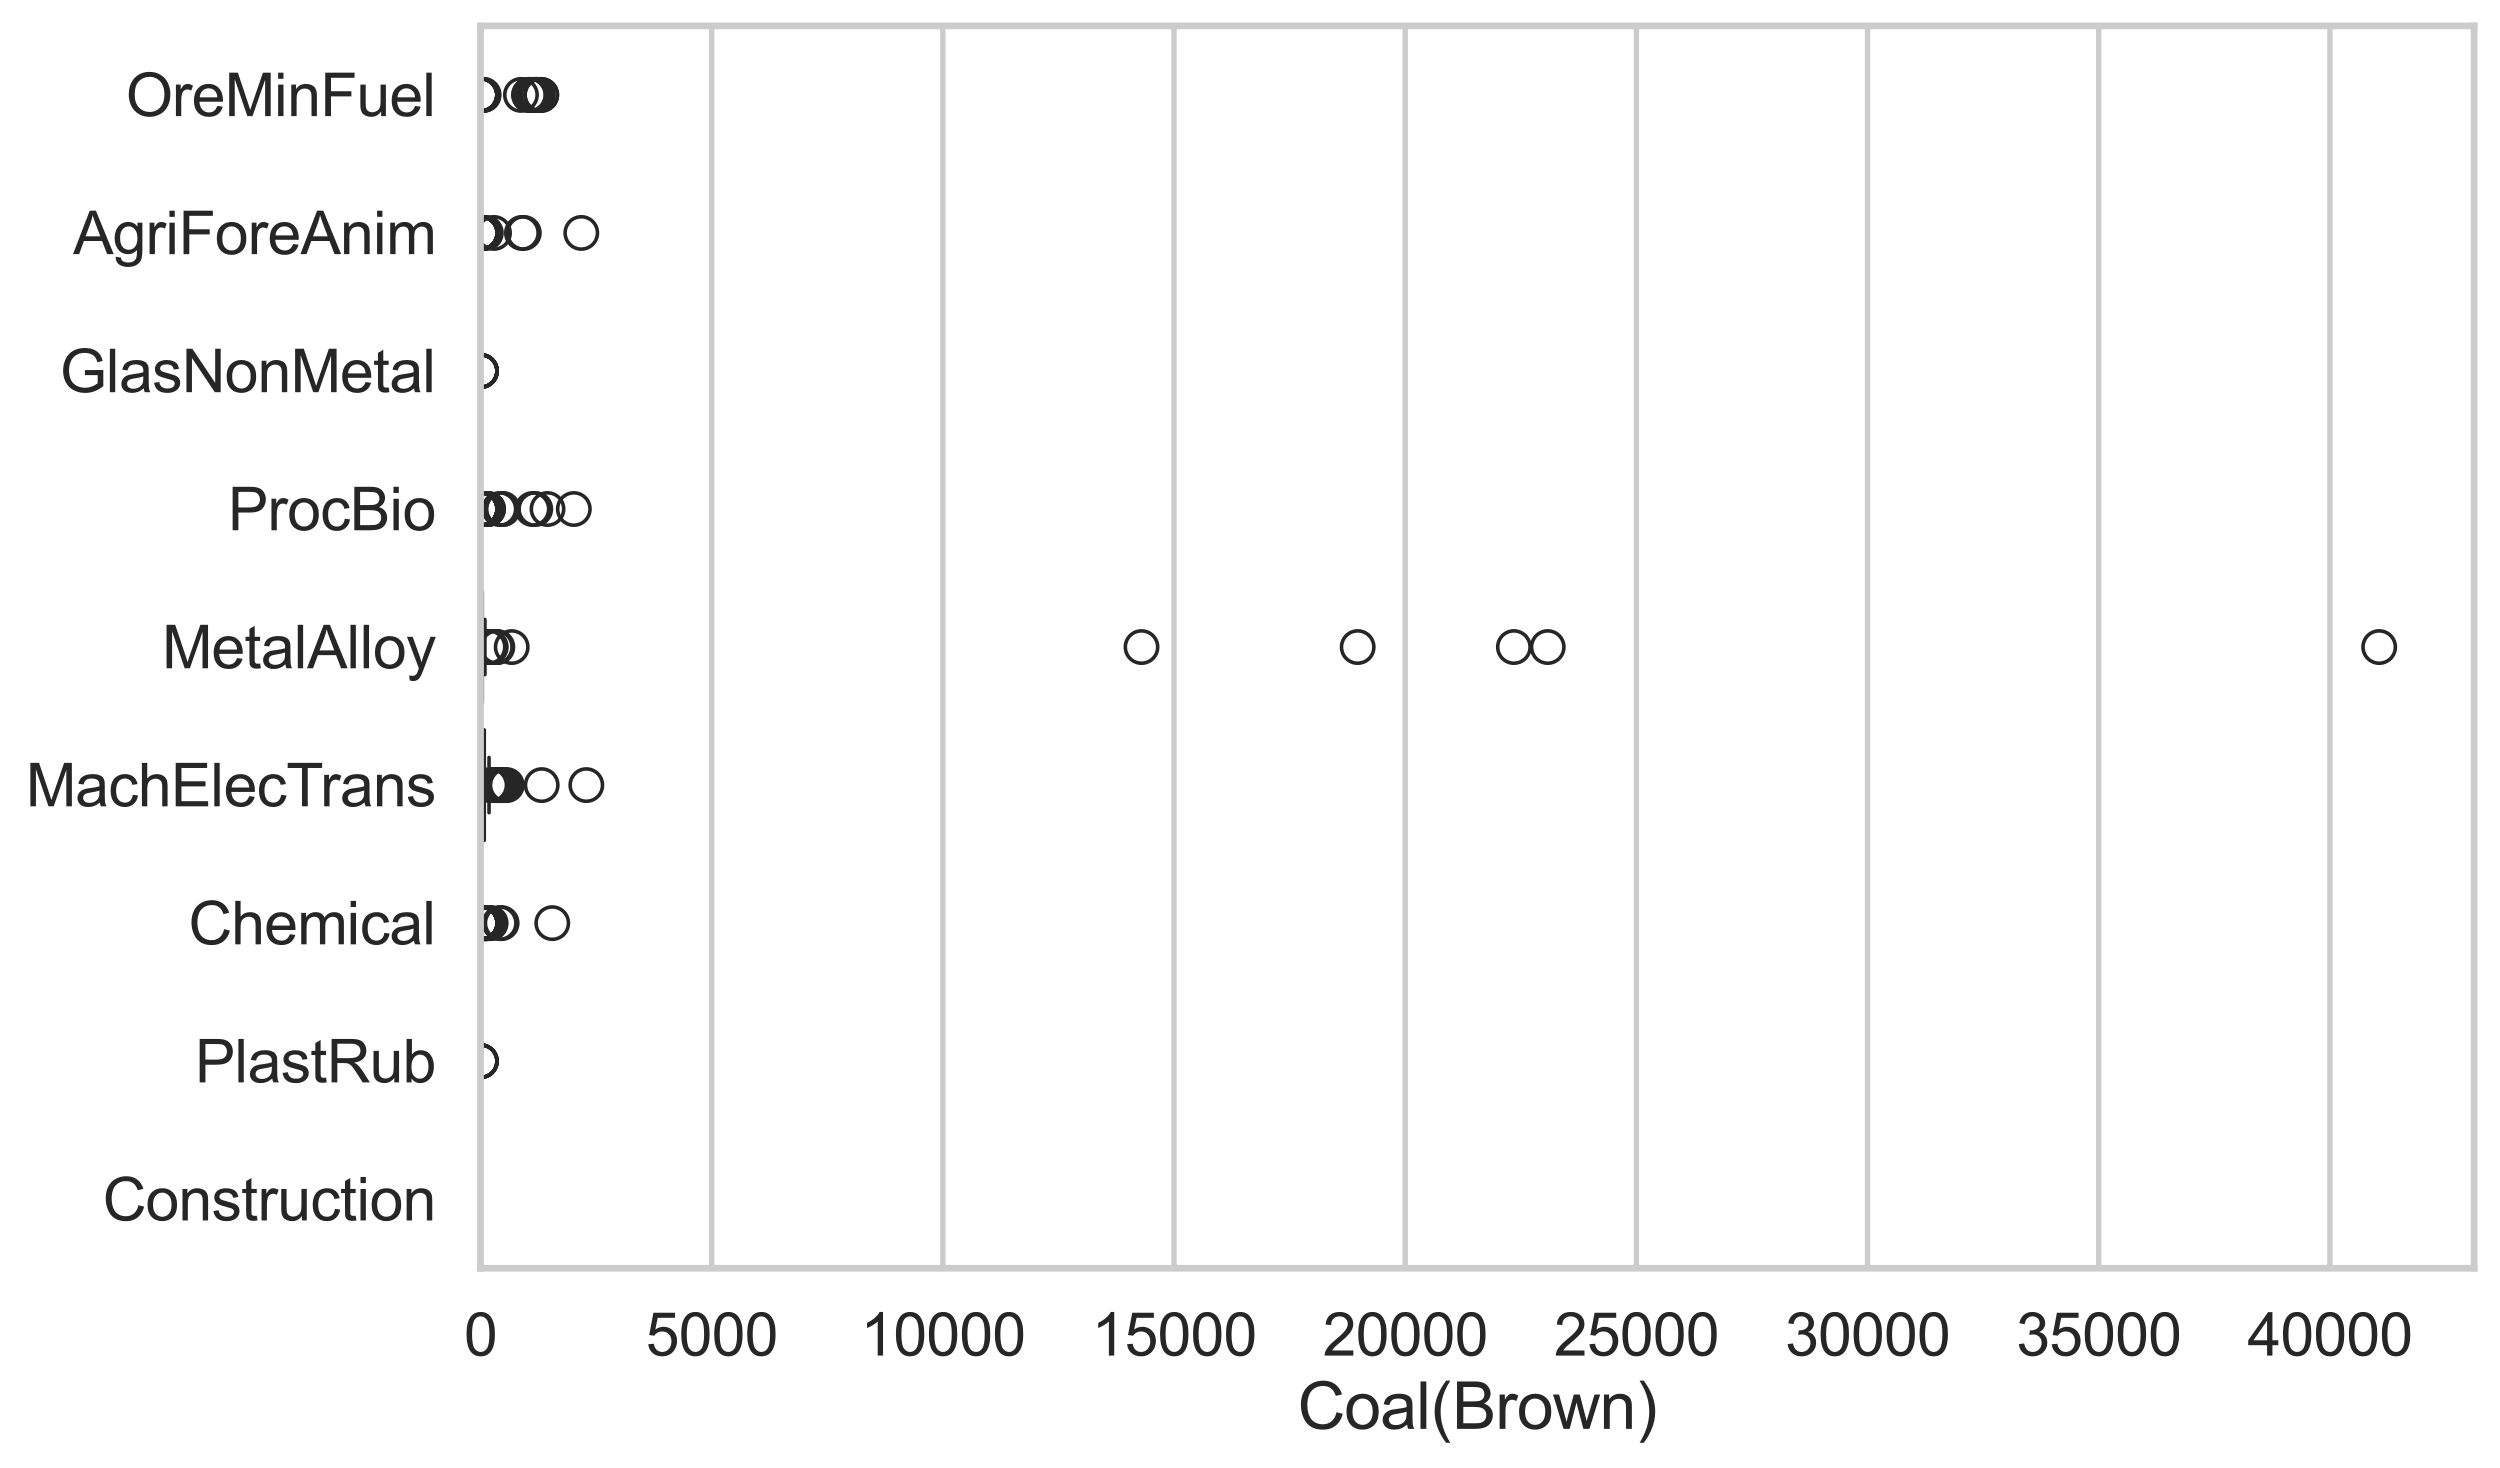 <?xml version="1.0" encoding="utf-8" standalone="no"?>
<!DOCTYPE svg PUBLIC "-//W3C//DTD SVG 1.1//EN"
  "http://www.w3.org/Graphics/SVG/1.1/DTD/svg11.dtd">
<svg xmlns:xlink="http://www.w3.org/1999/xlink" width="695.577pt" height="408.542pt" viewBox="0 0 695.577 408.542" xmlns="http://www.w3.org/2000/svg" version="1.1">
 <defs>
  <style type="text/css">*{stroke-linejoin: round; stroke-linecap: butt}</style>
 </defs>
 <g id="figure_1">
  <g id="patch_1">
   <path d="M 0 408.542 
L 695.577 408.542 
L 695.577 0 
L 0 0 
z
" style="fill: #ffffff"/>
  </g>
  <g id="axes_1">
   <g id="patch_2">
    <path d="M 133.697 352.86 
L 688.377 352.86 
L 688.377 7.2 
L 133.697 7.2 
z
" style="fill: #ffffff"/>
   </g>
   <g id="matplotlib.axis_1">
    <g id="xtick_1">
     <g id="line2d_1">
      <path d="M 133.697 352.86 
L 133.697 7.2 
" clip-path="url(#pbedbcc7acd)" style="fill: none; stroke: #cccccc; stroke-width: 1.5; stroke-linecap: round"/>
     </g>
     <g id="text_1">
      <!-- 0 -->
      <g style="fill: #262626" transform="translate(129.109 377.17) scale(0.165 -0.165)">
       <defs>
        <path id="ArialMT-30" d="M 266 2259 
Q 266 3072 433 3567 
Q 600 4063 929 4331 
Q 1259 4600 1759 4600 
Q 2128 4600 2406 4451 
Q 2684 4303 2865 4023 
Q 3047 3744 3150 3342 
Q 3253 2941 3253 2259 
Q 3253 1453 3087 958 
Q 2922 463 2592 192 
Q 2263 -78 1759 -78 
Q 1097 -78 719 397 
Q 266 969 266 2259 
z
M 844 2259 
Q 844 1131 1108 757 
Q 1372 384 1759 384 
Q 2147 384 2411 759 
Q 2675 1134 2675 2259 
Q 2675 3391 2411 3762 
Q 2147 4134 1753 4134 
Q 1366 4134 1134 3806 
Q 844 3388 844 2259 
z
" transform="scale(0.016)"/>
       </defs>
       <use xlink:href="#ArialMT-30"/>
      </g>
     </g>
    </g>
    <g id="xtick_2">
     <g id="line2d_2">
      <path d="M 198.016 352.86 
L 198.016 7.2 
" clip-path="url(#pbedbcc7acd)" style="fill: none; stroke: #cccccc; stroke-width: 1.5; stroke-linecap: round"/>
     </g>
     <g id="text_2">
      <!-- 5000 -->
      <g style="fill: #262626" transform="translate(179.665 377.17) scale(0.165 -0.165)">
       <defs>
        <path id="ArialMT-35" d="M 266 1200 
L 856 1250 
Q 922 819 1161 601 
Q 1400 384 1738 384 
Q 2144 384 2425 690 
Q 2706 997 2706 1503 
Q 2706 1984 2436 2262 
Q 2166 2541 1728 2541 
Q 1456 2541 1237 2417 
Q 1019 2294 894 2097 
L 366 2166 
L 809 4519 
L 3088 4519 
L 3088 3981 
L 1259 3981 
L 1013 2750 
Q 1425 3038 1878 3038 
Q 2478 3038 2890 2622 
Q 3303 2206 3303 1553 
Q 3303 931 2941 478 
Q 2500 -78 1738 -78 
Q 1113 -78 717 272 
Q 322 622 266 1200 
z
" transform="scale(0.016)"/>
       </defs>
       <use xlink:href="#ArialMT-35"/>
       <use xlink:href="#ArialMT-30" transform="translate(55.615 0)"/>
       <use xlink:href="#ArialMT-30" transform="translate(111.23 0)"/>
       <use xlink:href="#ArialMT-30" transform="translate(166.846 0)"/>
      </g>
     </g>
    </g>
    <g id="xtick_3">
     <g id="line2d_3">
      <path d="M 262.335 352.86 
L 262.335 7.2 
" clip-path="url(#pbedbcc7acd)" style="fill: none; stroke: #cccccc; stroke-width: 1.5; stroke-linecap: round"/>
     </g>
     <g id="text_3">
      <!-- 10000 -->
      <g style="fill: #262626" transform="translate(239.396 377.17) scale(0.165 -0.165)">
       <defs>
        <path id="ArialMT-31" d="M 2384 0 
L 1822 0 
L 1822 3584 
Q 1619 3391 1289 3197 
Q 959 3003 697 2906 
L 697 3450 
Q 1169 3672 1522 3987 
Q 1875 4303 2022 4600 
L 2384 4600 
L 2384 0 
z
" transform="scale(0.016)"/>
       </defs>
       <use xlink:href="#ArialMT-31"/>
       <use xlink:href="#ArialMT-30" transform="translate(55.615 0)"/>
       <use xlink:href="#ArialMT-30" transform="translate(111.23 0)"/>
       <use xlink:href="#ArialMT-30" transform="translate(166.846 0)"/>
       <use xlink:href="#ArialMT-30" transform="translate(222.461 0)"/>
      </g>
     </g>
    </g>
    <g id="xtick_4">
     <g id="line2d_4">
      <path d="M 326.653 352.86 
L 326.653 7.2 
" clip-path="url(#pbedbcc7acd)" style="fill: none; stroke: #cccccc; stroke-width: 1.5; stroke-linecap: round"/>
     </g>
     <g id="text_4">
      <!-- 15000 -->
      <g style="fill: #262626" transform="translate(303.715 377.17) scale(0.165 -0.165)">
       <use xlink:href="#ArialMT-31"/>
       <use xlink:href="#ArialMT-35" transform="translate(55.615 0)"/>
       <use xlink:href="#ArialMT-30" transform="translate(111.23 0)"/>
       <use xlink:href="#ArialMT-30" transform="translate(166.846 0)"/>
       <use xlink:href="#ArialMT-30" transform="translate(222.461 0)"/>
      </g>
     </g>
    </g>
    <g id="xtick_5">
     <g id="line2d_5">
      <path d="M 390.972 352.86 
L 390.972 7.2 
" clip-path="url(#pbedbcc7acd)" style="fill: none; stroke: #cccccc; stroke-width: 1.5; stroke-linecap: round"/>
     </g>
     <g id="text_5">
      <!-- 20000 -->
      <g style="fill: #262626" transform="translate(368.033 377.17) scale(0.165 -0.165)">
       <defs>
        <path id="ArialMT-32" d="M 3222 541 
L 3222 0 
L 194 0 
Q 188 203 259 391 
Q 375 700 629 1000 
Q 884 1300 1366 1694 
Q 2113 2306 2375 2664 
Q 2638 3022 2638 3341 
Q 2638 3675 2398 3904 
Q 2159 4134 1775 4134 
Q 1369 4134 1125 3890 
Q 881 3647 878 3216 
L 300 3275 
Q 359 3922 746 4261 
Q 1134 4600 1788 4600 
Q 2447 4600 2831 4234 
Q 3216 3869 3216 3328 
Q 3216 3053 3103 2787 
Q 2991 2522 2730 2228 
Q 2469 1934 1863 1422 
Q 1356 997 1212 845 
Q 1069 694 975 541 
L 3222 541 
z
" transform="scale(0.016)"/>
       </defs>
       <use xlink:href="#ArialMT-32"/>
       <use xlink:href="#ArialMT-30" transform="translate(55.615 0)"/>
       <use xlink:href="#ArialMT-30" transform="translate(111.23 0)"/>
       <use xlink:href="#ArialMT-30" transform="translate(166.846 0)"/>
       <use xlink:href="#ArialMT-30" transform="translate(222.461 0)"/>
      </g>
     </g>
    </g>
    <g id="xtick_6">
     <g id="line2d_6">
      <path d="M 455.291 352.86 
L 455.291 7.2 
" clip-path="url(#pbedbcc7acd)" style="fill: none; stroke: #cccccc; stroke-width: 1.5; stroke-linecap: round"/>
     </g>
     <g id="text_6">
      <!-- 25000 -->
      <g style="fill: #262626" transform="translate(432.352 377.17) scale(0.165 -0.165)">
       <use xlink:href="#ArialMT-32"/>
       <use xlink:href="#ArialMT-35" transform="translate(55.615 0)"/>
       <use xlink:href="#ArialMT-30" transform="translate(111.23 0)"/>
       <use xlink:href="#ArialMT-30" transform="translate(166.846 0)"/>
       <use xlink:href="#ArialMT-30" transform="translate(222.461 0)"/>
      </g>
     </g>
    </g>
    <g id="xtick_7">
     <g id="line2d_7">
      <path d="M 519.61 352.86 
L 519.61 7.2 
" clip-path="url(#pbedbcc7acd)" style="fill: none; stroke: #cccccc; stroke-width: 1.5; stroke-linecap: round"/>
     </g>
     <g id="text_7">
      <!-- 30000 -->
      <g style="fill: #262626" transform="translate(496.671 377.17) scale(0.165 -0.165)">
       <defs>
        <path id="ArialMT-33" d="M 269 1209 
L 831 1284 
Q 928 806 1161 595 
Q 1394 384 1728 384 
Q 2125 384 2398 659 
Q 2672 934 2672 1341 
Q 2672 1728 2419 1979 
Q 2166 2231 1775 2231 
Q 1616 2231 1378 2169 
L 1441 2663 
Q 1497 2656 1531 2656 
Q 1891 2656 2178 2843 
Q 2466 3031 2466 3422 
Q 2466 3731 2256 3934 
Q 2047 4138 1716 4138 
Q 1388 4138 1169 3931 
Q 950 3725 888 3313 
L 325 3413 
Q 428 3978 793 4289 
Q 1159 4600 1703 4600 
Q 2078 4600 2393 4439 
Q 2709 4278 2876 4000 
Q 3044 3722 3044 3409 
Q 3044 3113 2884 2869 
Q 2725 2625 2413 2481 
Q 2819 2388 3044 2092 
Q 3269 1797 3269 1353 
Q 3269 753 2831 336 
Q 2394 -81 1725 -81 
Q 1122 -81 723 278 
Q 325 638 269 1209 
z
" transform="scale(0.016)"/>
       </defs>
       <use xlink:href="#ArialMT-33"/>
       <use xlink:href="#ArialMT-30" transform="translate(55.615 0)"/>
       <use xlink:href="#ArialMT-30" transform="translate(111.23 0)"/>
       <use xlink:href="#ArialMT-30" transform="translate(166.846 0)"/>
       <use xlink:href="#ArialMT-30" transform="translate(222.461 0)"/>
      </g>
     </g>
    </g>
    <g id="xtick_8">
     <g id="line2d_8">
      <path d="M 583.929 352.86 
L 583.929 7.2 
" clip-path="url(#pbedbcc7acd)" style="fill: none; stroke: #cccccc; stroke-width: 1.5; stroke-linecap: round"/>
     </g>
     <g id="text_8">
      <!-- 35000 -->
      <g style="fill: #262626" transform="translate(560.99 377.17) scale(0.165 -0.165)">
       <use xlink:href="#ArialMT-33"/>
       <use xlink:href="#ArialMT-35" transform="translate(55.615 0)"/>
       <use xlink:href="#ArialMT-30" transform="translate(111.23 0)"/>
       <use xlink:href="#ArialMT-30" transform="translate(166.846 0)"/>
       <use xlink:href="#ArialMT-30" transform="translate(222.461 0)"/>
      </g>
     </g>
    </g>
    <g id="xtick_9">
     <g id="line2d_9">
      <path d="M 648.248 352.86 
L 648.248 7.2 
" clip-path="url(#pbedbcc7acd)" style="fill: none; stroke: #cccccc; stroke-width: 1.5; stroke-linecap: round"/>
     </g>
     <g id="text_9">
      <!-- 40000 -->
      <g style="fill: #262626" transform="translate(625.309 377.17) scale(0.165 -0.165)">
       <defs>
        <path id="ArialMT-34" d="M 2069 0 
L 2069 1097 
L 81 1097 
L 81 1613 
L 2172 4581 
L 2631 4581 
L 2631 1613 
L 3250 1613 
L 3250 1097 
L 2631 1097 
L 2631 0 
L 2069 0 
z
M 2069 1613 
L 2069 3678 
L 634 1613 
L 2069 1613 
z
" transform="scale(0.016)"/>
       </defs>
       <use xlink:href="#ArialMT-34"/>
       <use xlink:href="#ArialMT-30" transform="translate(55.615 0)"/>
       <use xlink:href="#ArialMT-30" transform="translate(111.23 0)"/>
       <use xlink:href="#ArialMT-30" transform="translate(166.846 0)"/>
       <use xlink:href="#ArialMT-30" transform="translate(222.461 0)"/>
      </g>
     </g>
    </g>
    <g id="text_10">
     <!-- Coal(Brown) -->
     <g style="fill: #262626" transform="translate(361.025 397.553) scale(0.18 -0.18)">
      <defs>
       <path id="ArialMT-43" d="M 3763 1606 
L 4369 1453 
Q 4178 706 3683 314 
Q 3188 -78 2472 -78 
Q 1731 -78 1267 223 
Q 803 525 561 1097 
Q 319 1669 319 2325 
Q 319 3041 592 3573 
Q 866 4106 1370 4382 
Q 1875 4659 2481 4659 
Q 3169 4659 3637 4309 
Q 4106 3959 4291 3325 
L 3694 3184 
Q 3534 3684 3231 3912 
Q 2928 4141 2469 4141 
Q 1941 4141 1586 3887 
Q 1231 3634 1087 3207 
Q 944 2781 944 2328 
Q 944 1744 1114 1308 
Q 1284 872 1643 656 
Q 2003 441 2422 441 
Q 2931 441 3284 734 
Q 3638 1028 3763 1606 
z
" transform="scale(0.016)"/>
       <path id="ArialMT-6f" d="M 213 1659 
Q 213 2581 725 3025 
Q 1153 3394 1769 3394 
Q 2453 3394 2887 2945 
Q 3322 2497 3322 1706 
Q 3322 1066 3130 698 
Q 2938 331 2570 128 
Q 2203 -75 1769 -75 
Q 1072 -75 642 372 
Q 213 819 213 1659 
z
M 791 1659 
Q 791 1022 1069 705 
Q 1347 388 1769 388 
Q 2188 388 2466 706 
Q 2744 1025 2744 1678 
Q 2744 2294 2464 2611 
Q 2184 2928 1769 2928 
Q 1347 2928 1069 2612 
Q 791 2297 791 1659 
z
" transform="scale(0.016)"/>
       <path id="ArialMT-61" d="M 2588 409 
Q 2275 144 1986 34 
Q 1697 -75 1366 -75 
Q 819 -75 525 192 
Q 231 459 231 875 
Q 231 1119 342 1320 
Q 453 1522 633 1644 
Q 813 1766 1038 1828 
Q 1203 1872 1538 1913 
Q 2219 1994 2541 2106 
Q 2544 2222 2544 2253 
Q 2544 2597 2384 2738 
Q 2169 2928 1744 2928 
Q 1347 2928 1158 2789 
Q 969 2650 878 2297 
L 328 2372 
Q 403 2725 575 2942 
Q 747 3159 1072 3276 
Q 1397 3394 1825 3394 
Q 2250 3394 2515 3294 
Q 2781 3194 2906 3042 
Q 3031 2891 3081 2659 
Q 3109 2516 3109 2141 
L 3109 1391 
Q 3109 606 3145 398 
Q 3181 191 3288 0 
L 2700 0 
Q 2613 175 2588 409 
z
M 2541 1666 
Q 2234 1541 1622 1453 
Q 1275 1403 1131 1340 
Q 988 1278 909 1158 
Q 831 1038 831 891 
Q 831 666 1001 516 
Q 1172 366 1500 366 
Q 1825 366 2078 508 
Q 2331 650 2450 897 
Q 2541 1088 2541 1459 
L 2541 1666 
z
" transform="scale(0.016)"/>
       <path id="ArialMT-6c" d="M 409 0 
L 409 4581 
L 972 4581 
L 972 0 
L 409 0 
z
" transform="scale(0.016)"/>
       <path id="ArialMT-28" d="M 1497 -1347 
Q 1031 -759 709 28 
Q 388 816 388 1659 
Q 388 2403 628 3084 
Q 909 3875 1497 4659 
L 1900 4659 
Q 1522 4009 1400 3731 
Q 1209 3300 1100 2831 
Q 966 2247 966 1656 
Q 966 153 1900 -1347 
L 1497 -1347 
z
" transform="scale(0.016)"/>
       <path id="ArialMT-42" d="M 469 0 
L 469 4581 
L 2188 4581 
Q 2713 4581 3030 4442 
Q 3347 4303 3526 4014 
Q 3706 3725 3706 3409 
Q 3706 3116 3547 2856 
Q 3388 2597 3066 2438 
Q 3481 2316 3704 2022 
Q 3928 1728 3928 1328 
Q 3928 1006 3792 729 
Q 3656 453 3456 303 
Q 3256 153 2954 76 
Q 2653 0 2216 0 
L 469 0 
z
M 1075 2656 
L 2066 2656 
Q 2469 2656 2644 2709 
Q 2875 2778 2992 2937 
Q 3109 3097 3109 3338 
Q 3109 3566 3000 3739 
Q 2891 3913 2687 3977 
Q 2484 4041 1991 4041 
L 1075 4041 
L 1075 2656 
z
M 1075 541 
L 2216 541 
Q 2509 541 2628 563 
Q 2838 600 2978 687 
Q 3119 775 3209 942 
Q 3300 1109 3300 1328 
Q 3300 1584 3169 1773 
Q 3038 1963 2805 2039 
Q 2572 2116 2134 2116 
L 1075 2116 
L 1075 541 
z
" transform="scale(0.016)"/>
       <path id="ArialMT-72" d="M 416 0 
L 416 3319 
L 922 3319 
L 922 2816 
Q 1116 3169 1280 3281 
Q 1444 3394 1641 3394 
Q 1925 3394 2219 3213 
L 2025 2691 
Q 1819 2813 1613 2813 
Q 1428 2813 1281 2702 
Q 1134 2591 1072 2394 
Q 978 2094 978 1738 
L 978 0 
L 416 0 
z
" transform="scale(0.016)"/>
       <path id="ArialMT-77" d="M 1034 0 
L 19 3319 
L 600 3319 
L 1128 1403 
L 1325 691 
Q 1338 744 1497 1375 
L 2025 3319 
L 2603 3319 
L 3100 1394 
L 3266 759 
L 3456 1400 
L 4025 3319 
L 4572 3319 
L 3534 0 
L 2950 0 
L 2422 1988 
L 2294 2553 
L 1622 0 
L 1034 0 
z
" transform="scale(0.016)"/>
       <path id="ArialMT-6e" d="M 422 0 
L 422 3319 
L 928 3319 
L 928 2847 
Q 1294 3394 1984 3394 
Q 2284 3394 2536 3286 
Q 2788 3178 2913 3003 
Q 3038 2828 3088 2588 
Q 3119 2431 3119 2041 
L 3119 0 
L 2556 0 
L 2556 2019 
Q 2556 2363 2490 2533 
Q 2425 2703 2258 2804 
Q 2091 2906 1866 2906 
Q 1506 2906 1245 2678 
Q 984 2450 984 1813 
L 984 0 
L 422 0 
z
" transform="scale(0.016)"/>
       <path id="ArialMT-29" d="M 791 -1347 
L 388 -1347 
Q 1322 153 1322 1656 
Q 1322 2244 1188 2822 
Q 1081 3291 891 3722 
Q 769 4003 388 4659 
L 791 4659 
Q 1378 3875 1659 3084 
Q 1900 2403 1900 1659 
Q 1900 816 1576 28 
Q 1253 -759 791 -1347 
z
" transform="scale(0.016)"/>
      </defs>
      <use xlink:href="#ArialMT-43"/>
      <use xlink:href="#ArialMT-6f" transform="translate(72.217 0)"/>
      <use xlink:href="#ArialMT-61" transform="translate(127.832 0)"/>
      <use xlink:href="#ArialMT-6c" transform="translate(183.447 0)"/>
      <use xlink:href="#ArialMT-28" transform="translate(205.664 0)"/>
      <use xlink:href="#ArialMT-42" transform="translate(238.965 0)"/>
      <use xlink:href="#ArialMT-72" transform="translate(305.664 0)"/>
      <use xlink:href="#ArialMT-6f" transform="translate(338.965 0)"/>
      <use xlink:href="#ArialMT-77" transform="translate(394.58 0)"/>
      <use xlink:href="#ArialMT-6e" transform="translate(466.797 0)"/>
      <use xlink:href="#ArialMT-29" transform="translate(522.412 0)"/>
     </g>
    </g>
   </g>
   <g id="matplotlib.axis_2">
    <g id="ytick_1">
     <g id="text_11">
      <!-- OreMinFuel -->
      <g style="fill: #262626" transform="translate(35.013 32.309) scale(0.165 -0.165)">
       <defs>
        <path id="ArialMT-4f" d="M 309 2231 
Q 309 3372 921 4017 
Q 1534 4663 2503 4663 
Q 3138 4663 3647 4359 
Q 4156 4056 4423 3514 
Q 4691 2972 4691 2284 
Q 4691 1588 4409 1038 
Q 4128 488 3612 205 
Q 3097 -78 2500 -78 
Q 1853 -78 1343 234 
Q 834 547 571 1087 
Q 309 1628 309 2231 
z
M 934 2222 
Q 934 1394 1379 917 
Q 1825 441 2497 441 
Q 3181 441 3623 922 
Q 4066 1403 4066 2288 
Q 4066 2847 3877 3264 
Q 3688 3681 3323 3911 
Q 2959 4141 2506 4141 
Q 1863 4141 1398 3698 
Q 934 3256 934 2222 
z
" transform="scale(0.016)"/>
        <path id="ArialMT-65" d="M 2694 1069 
L 3275 997 
Q 3138 488 2766 206 
Q 2394 -75 1816 -75 
Q 1088 -75 661 373 
Q 234 822 234 1631 
Q 234 2469 665 2931 
Q 1097 3394 1784 3394 
Q 2450 3394 2872 2941 
Q 3294 2488 3294 1666 
Q 3294 1616 3291 1516 
L 816 1516 
Q 847 969 1125 678 
Q 1403 388 1819 388 
Q 2128 388 2347 550 
Q 2566 713 2694 1069 
z
M 847 1978 
L 2700 1978 
Q 2663 2397 2488 2606 
Q 2219 2931 1791 2931 
Q 1403 2931 1139 2672 
Q 875 2413 847 1978 
z
" transform="scale(0.016)"/>
        <path id="ArialMT-4d" d="M 475 0 
L 475 4581 
L 1388 4581 
L 2472 1338 
Q 2622 884 2691 659 
Q 2769 909 2934 1394 
L 4031 4581 
L 4847 4581 
L 4847 0 
L 4263 0 
L 4263 3834 
L 2931 0 
L 2384 0 
L 1059 3900 
L 1059 0 
L 475 0 
z
" transform="scale(0.016)"/>
        <path id="ArialMT-69" d="M 425 3934 
L 425 4581 
L 988 4581 
L 988 3934 
L 425 3934 
z
M 425 0 
L 425 3319 
L 988 3319 
L 988 0 
L 425 0 
z
" transform="scale(0.016)"/>
        <path id="ArialMT-46" d="M 525 0 
L 525 4581 
L 3616 4581 
L 3616 4041 
L 1131 4041 
L 1131 2622 
L 3281 2622 
L 3281 2081 
L 1131 2081 
L 1131 0 
L 525 0 
z
" transform="scale(0.016)"/>
        <path id="ArialMT-75" d="M 2597 0 
L 2597 488 
Q 2209 -75 1544 -75 
Q 1250 -75 995 37 
Q 741 150 617 320 
Q 494 491 444 738 
Q 409 903 409 1263 
L 409 3319 
L 972 3319 
L 972 1478 
Q 972 1038 1006 884 
Q 1059 663 1231 536 
Q 1403 409 1656 409 
Q 1909 409 2131 539 
Q 2353 669 2445 892 
Q 2538 1116 2538 1541 
L 2538 3319 
L 3100 3319 
L 3100 0 
L 2597 0 
z
" transform="scale(0.016)"/>
       </defs>
       <use xlink:href="#ArialMT-4f"/>
       <use xlink:href="#ArialMT-72" transform="translate(77.783 0)"/>
       <use xlink:href="#ArialMT-65" transform="translate(111.084 0)"/>
       <use xlink:href="#ArialMT-4d" transform="translate(166.699 0)"/>
       <use xlink:href="#ArialMT-69" transform="translate(250 0)"/>
       <use xlink:href="#ArialMT-6e" transform="translate(272.217 0)"/>
       <use xlink:href="#ArialMT-46" transform="translate(327.832 0)"/>
       <use xlink:href="#ArialMT-75" transform="translate(388.916 0)"/>
       <use xlink:href="#ArialMT-65" transform="translate(444.531 0)"/>
       <use xlink:href="#ArialMT-6c" transform="translate(500.146 0)"/>
      </g>
     </g>
    </g>
    <g id="ytick_2">
     <g id="text_12">
      <!-- AgriForeAnim -->
      <g style="fill: #262626" transform="translate(20.341 70.715) scale(0.165 -0.165)">
       <defs>
        <path id="ArialMT-41" d="M -9 0 
L 1750 4581 
L 2403 4581 
L 4278 0 
L 3588 0 
L 3053 1388 
L 1138 1388 
L 634 0 
L -9 0 
z
M 1313 1881 
L 2866 1881 
L 2388 3150 
Q 2169 3728 2063 4100 
Q 1975 3659 1816 3225 
L 1313 1881 
z
" transform="scale(0.016)"/>
        <path id="ArialMT-67" d="M 319 -275 
L 866 -356 
Q 900 -609 1056 -725 
Q 1266 -881 1628 -881 
Q 2019 -881 2231 -725 
Q 2444 -569 2519 -288 
Q 2563 -116 2559 434 
Q 2191 0 1641 0 
Q 956 0 581 494 
Q 206 988 206 1678 
Q 206 2153 378 2554 
Q 550 2956 876 3175 
Q 1203 3394 1644 3394 
Q 2231 3394 2613 2919 
L 2613 3319 
L 3131 3319 
L 3131 450 
Q 3131 -325 2973 -648 
Q 2816 -972 2473 -1159 
Q 2131 -1347 1631 -1347 
Q 1038 -1347 672 -1080 
Q 306 -813 319 -275 
z
M 784 1719 
Q 784 1066 1043 766 
Q 1303 466 1694 466 
Q 2081 466 2343 764 
Q 2606 1063 2606 1700 
Q 2606 2309 2336 2618 
Q 2066 2928 1684 2928 
Q 1309 2928 1046 2623 
Q 784 2319 784 1719 
z
" transform="scale(0.016)"/>
        <path id="ArialMT-6d" d="M 422 0 
L 422 3319 
L 925 3319 
L 925 2853 
Q 1081 3097 1340 3245 
Q 1600 3394 1931 3394 
Q 2300 3394 2536 3241 
Q 2772 3088 2869 2813 
Q 3263 3394 3894 3394 
Q 4388 3394 4653 3120 
Q 4919 2847 4919 2278 
L 4919 0 
L 4359 0 
L 4359 2091 
Q 4359 2428 4304 2576 
Q 4250 2725 4106 2815 
Q 3963 2906 3769 2906 
Q 3419 2906 3187 2673 
Q 2956 2441 2956 1928 
L 2956 0 
L 2394 0 
L 2394 2156 
Q 2394 2531 2256 2718 
Q 2119 2906 1806 2906 
Q 1569 2906 1367 2781 
Q 1166 2656 1075 2415 
Q 984 2175 984 1722 
L 984 0 
L 422 0 
z
" transform="scale(0.016)"/>
       </defs>
       <use xlink:href="#ArialMT-41"/>
       <use xlink:href="#ArialMT-67" transform="translate(66.699 0)"/>
       <use xlink:href="#ArialMT-72" transform="translate(122.314 0)"/>
       <use xlink:href="#ArialMT-69" transform="translate(155.615 0)"/>
       <use xlink:href="#ArialMT-46" transform="translate(177.832 0)"/>
       <use xlink:href="#ArialMT-6f" transform="translate(238.916 0)"/>
       <use xlink:href="#ArialMT-72" transform="translate(294.531 0)"/>
       <use xlink:href="#ArialMT-65" transform="translate(327.832 0)"/>
       <use xlink:href="#ArialMT-41" transform="translate(383.447 0)"/>
       <use xlink:href="#ArialMT-6e" transform="translate(450.146 0)"/>
       <use xlink:href="#ArialMT-69" transform="translate(505.762 0)"/>
       <use xlink:href="#ArialMT-6d" transform="translate(527.979 0)"/>
      </g>
     </g>
    </g>
    <g id="ytick_3">
     <g id="text_13">
      <!-- GlasNonMetal -->
      <g style="fill: #262626" transform="translate(16.659 109.122) scale(0.165 -0.165)">
       <defs>
        <path id="ArialMT-47" d="M 2638 1797 
L 2638 2334 
L 4578 2338 
L 4578 638 
Q 4131 281 3656 101 
Q 3181 -78 2681 -78 
Q 2006 -78 1454 211 
Q 903 500 622 1047 
Q 341 1594 341 2269 
Q 341 2938 620 3517 
Q 900 4097 1425 4378 
Q 1950 4659 2634 4659 
Q 3131 4659 3532 4498 
Q 3934 4338 4162 4050 
Q 4391 3763 4509 3300 
L 3963 3150 
Q 3859 3500 3706 3700 
Q 3553 3900 3268 4020 
Q 2984 4141 2638 4141 
Q 2222 4141 1919 4014 
Q 1616 3888 1430 3681 
Q 1244 3475 1141 3228 
Q 966 2803 966 2306 
Q 966 1694 1177 1281 
Q 1388 869 1791 669 
Q 2194 469 2647 469 
Q 3041 469 3416 620 
Q 3791 772 3984 944 
L 3984 1797 
L 2638 1797 
z
" transform="scale(0.016)"/>
        <path id="ArialMT-73" d="M 197 991 
L 753 1078 
Q 800 744 1014 566 
Q 1228 388 1613 388 
Q 2000 388 2187 545 
Q 2375 703 2375 916 
Q 2375 1106 2209 1216 
Q 2094 1291 1634 1406 
Q 1016 1563 777 1677 
Q 538 1791 414 1992 
Q 291 2194 291 2438 
Q 291 2659 392 2848 
Q 494 3038 669 3163 
Q 800 3259 1026 3326 
Q 1253 3394 1513 3394 
Q 1903 3394 2198 3281 
Q 2494 3169 2634 2976 
Q 2775 2784 2828 2463 
L 2278 2388 
Q 2241 2644 2061 2787 
Q 1881 2931 1553 2931 
Q 1166 2931 1000 2803 
Q 834 2675 834 2503 
Q 834 2394 903 2306 
Q 972 2216 1119 2156 
Q 1203 2125 1616 2013 
Q 2213 1853 2448 1751 
Q 2684 1650 2818 1456 
Q 2953 1263 2953 975 
Q 2953 694 2789 445 
Q 2625 197 2315 61 
Q 2006 -75 1616 -75 
Q 969 -75 630 194 
Q 291 463 197 991 
z
" transform="scale(0.016)"/>
        <path id="ArialMT-4e" d="M 488 0 
L 488 4581 
L 1109 4581 
L 3516 984 
L 3516 4581 
L 4097 4581 
L 4097 0 
L 3475 0 
L 1069 3600 
L 1069 0 
L 488 0 
z
" transform="scale(0.016)"/>
        <path id="ArialMT-74" d="M 1650 503 
L 1731 6 
Q 1494 -44 1306 -44 
Q 1000 -44 831 53 
Q 663 150 594 308 
Q 525 466 525 972 
L 525 2881 
L 113 2881 
L 113 3319 
L 525 3319 
L 525 4141 
L 1084 4478 
L 1084 3319 
L 1650 3319 
L 1650 2881 
L 1084 2881 
L 1084 941 
Q 1084 700 1114 631 
Q 1144 563 1211 522 
Q 1278 481 1403 481 
Q 1497 481 1650 503 
z
" transform="scale(0.016)"/>
       </defs>
       <use xlink:href="#ArialMT-47"/>
       <use xlink:href="#ArialMT-6c" transform="translate(77.783 0)"/>
       <use xlink:href="#ArialMT-61" transform="translate(100 0)"/>
       <use xlink:href="#ArialMT-73" transform="translate(155.615 0)"/>
       <use xlink:href="#ArialMT-4e" transform="translate(205.615 0)"/>
       <use xlink:href="#ArialMT-6f" transform="translate(277.832 0)"/>
       <use xlink:href="#ArialMT-6e" transform="translate(333.447 0)"/>
       <use xlink:href="#ArialMT-4d" transform="translate(389.062 0)"/>
       <use xlink:href="#ArialMT-65" transform="translate(472.363 0)"/>
       <use xlink:href="#ArialMT-74" transform="translate(527.979 0)"/>
       <use xlink:href="#ArialMT-61" transform="translate(555.762 0)"/>
       <use xlink:href="#ArialMT-6c" transform="translate(611.377 0)"/>
      </g>
     </g>
    </g>
    <g id="ytick_4">
     <g id="text_14">
      <!-- ProcBio -->
      <g style="fill: #262626" transform="translate(63.424 147.529) scale(0.165 -0.165)">
       <defs>
        <path id="ArialMT-50" d="M 494 0 
L 494 4581 
L 2222 4581 
Q 2678 4581 2919 4538 
Q 3256 4481 3484 4323 
Q 3713 4166 3852 3881 
Q 3991 3597 3991 3256 
Q 3991 2672 3619 2267 
Q 3247 1863 2275 1863 
L 1100 1863 
L 1100 0 
L 494 0 
z
M 1100 2403 
L 2284 2403 
Q 2872 2403 3119 2622 
Q 3366 2841 3366 3238 
Q 3366 3525 3220 3729 
Q 3075 3934 2838 4000 
Q 2684 4041 2272 4041 
L 1100 4041 
L 1100 2403 
z
" transform="scale(0.016)"/>
        <path id="ArialMT-63" d="M 2588 1216 
L 3141 1144 
Q 3050 572 2676 248 
Q 2303 -75 1759 -75 
Q 1078 -75 664 370 
Q 250 816 250 1647 
Q 250 2184 428 2587 
Q 606 2991 970 3192 
Q 1334 3394 1763 3394 
Q 2303 3394 2647 3120 
Q 2991 2847 3088 2344 
L 2541 2259 
Q 2463 2594 2264 2762 
Q 2066 2931 1784 2931 
Q 1359 2931 1093 2626 
Q 828 2322 828 1663 
Q 828 994 1084 691 
Q 1341 388 1753 388 
Q 2084 388 2306 591 
Q 2528 794 2588 1216 
z
" transform="scale(0.016)"/>
       </defs>
       <use xlink:href="#ArialMT-50"/>
       <use xlink:href="#ArialMT-72" transform="translate(66.699 0)"/>
       <use xlink:href="#ArialMT-6f" transform="translate(100 0)"/>
       <use xlink:href="#ArialMT-63" transform="translate(155.615 0)"/>
       <use xlink:href="#ArialMT-42" transform="translate(205.615 0)"/>
       <use xlink:href="#ArialMT-69" transform="translate(272.314 0)"/>
       <use xlink:href="#ArialMT-6f" transform="translate(294.531 0)"/>
      </g>
     </g>
    </g>
    <g id="ytick_5">
     <g id="text_15">
      <!-- MetalAlloy -->
      <g style="fill: #262626" transform="translate(45.088 185.935) scale(0.165 -0.165)">
       <defs>
        <path id="ArialMT-79" d="M 397 -1278 
L 334 -750 
Q 519 -800 656 -800 
Q 844 -800 956 -737 
Q 1069 -675 1141 -563 
Q 1194 -478 1313 -144 
Q 1328 -97 1363 -6 
L 103 3319 
L 709 3319 
L 1400 1397 
Q 1534 1031 1641 628 
Q 1738 1016 1872 1384 
L 2581 3319 
L 3144 3319 
L 1881 -56 
Q 1678 -603 1566 -809 
Q 1416 -1088 1222 -1217 
Q 1028 -1347 759 -1347 
Q 597 -1347 397 -1278 
z
" transform="scale(0.016)"/>
       </defs>
       <use xlink:href="#ArialMT-4d"/>
       <use xlink:href="#ArialMT-65" transform="translate(83.301 0)"/>
       <use xlink:href="#ArialMT-74" transform="translate(138.916 0)"/>
       <use xlink:href="#ArialMT-61" transform="translate(166.699 0)"/>
       <use xlink:href="#ArialMT-6c" transform="translate(222.314 0)"/>
       <use xlink:href="#ArialMT-41" transform="translate(244.531 0)"/>
       <use xlink:href="#ArialMT-6c" transform="translate(311.23 0)"/>
       <use xlink:href="#ArialMT-6c" transform="translate(333.447 0)"/>
       <use xlink:href="#ArialMT-6f" transform="translate(355.664 0)"/>
       <use xlink:href="#ArialMT-79" transform="translate(411.279 0)"/>
      </g>
     </g>
    </g>
    <g id="ytick_6">
     <g id="text_16">
      <!-- MachElecTrans -->
      <g style="fill: #262626" transform="translate(7.2 224.342) scale(0.165 -0.165)">
       <defs>
        <path id="ArialMT-68" d="M 422 0 
L 422 4581 
L 984 4581 
L 984 2938 
Q 1378 3394 1978 3394 
Q 2347 3394 2619 3248 
Q 2891 3103 3008 2847 
Q 3125 2591 3125 2103 
L 3125 0 
L 2563 0 
L 2563 2103 
Q 2563 2525 2380 2717 
Q 2197 2909 1863 2909 
Q 1613 2909 1392 2779 
Q 1172 2650 1078 2428 
Q 984 2206 984 1816 
L 984 0 
L 422 0 
z
" transform="scale(0.016)"/>
        <path id="ArialMT-45" d="M 506 0 
L 506 4581 
L 3819 4581 
L 3819 4041 
L 1113 4041 
L 1113 2638 
L 3647 2638 
L 3647 2100 
L 1113 2100 
L 1113 541 
L 3925 541 
L 3925 0 
L 506 0 
z
" transform="scale(0.016)"/>
        <path id="ArialMT-54" d="M 1659 0 
L 1659 4041 
L 150 4041 
L 150 4581 
L 3781 4581 
L 3781 4041 
L 2266 4041 
L 2266 0 
L 1659 0 
z
" transform="scale(0.016)"/>
       </defs>
       <use xlink:href="#ArialMT-4d"/>
       <use xlink:href="#ArialMT-61" transform="translate(83.301 0)"/>
       <use xlink:href="#ArialMT-63" transform="translate(138.916 0)"/>
       <use xlink:href="#ArialMT-68" transform="translate(188.916 0)"/>
       <use xlink:href="#ArialMT-45" transform="translate(244.531 0)"/>
       <use xlink:href="#ArialMT-6c" transform="translate(311.23 0)"/>
       <use xlink:href="#ArialMT-65" transform="translate(333.447 0)"/>
       <use xlink:href="#ArialMT-63" transform="translate(389.062 0)"/>
       <use xlink:href="#ArialMT-54" transform="translate(439.062 0)"/>
       <use xlink:href="#ArialMT-72" transform="translate(496.396 0)"/>
       <use xlink:href="#ArialMT-61" transform="translate(529.697 0)"/>
       <use xlink:href="#ArialMT-6e" transform="translate(585.312 0)"/>
       <use xlink:href="#ArialMT-73" transform="translate(640.928 0)"/>
      </g>
     </g>
    </g>
    <g id="ytick_7">
     <g id="text_17">
      <!-- Chemical -->
      <g style="fill: #262626" transform="translate(52.428 262.749) scale(0.165 -0.165)">
       <use xlink:href="#ArialMT-43"/>
       <use xlink:href="#ArialMT-68" transform="translate(72.217 0)"/>
       <use xlink:href="#ArialMT-65" transform="translate(127.832 0)"/>
       <use xlink:href="#ArialMT-6d" transform="translate(183.447 0)"/>
       <use xlink:href="#ArialMT-69" transform="translate(266.748 0)"/>
       <use xlink:href="#ArialMT-63" transform="translate(288.965 0)"/>
       <use xlink:href="#ArialMT-61" transform="translate(338.965 0)"/>
       <use xlink:href="#ArialMT-6c" transform="translate(394.58 0)"/>
      </g>
     </g>
    </g>
    <g id="ytick_8">
     <g id="text_18">
      <!-- PlastRub -->
      <g style="fill: #262626" transform="translate(54.248 301.155) scale(0.165 -0.165)">
       <defs>
        <path id="ArialMT-52" d="M 503 0 
L 503 4581 
L 2534 4581 
Q 3147 4581 3465 4457 
Q 3784 4334 3975 4021 
Q 4166 3709 4166 3331 
Q 4166 2844 3850 2509 
Q 3534 2175 2875 2084 
Q 3116 1969 3241 1856 
Q 3506 1613 3744 1247 
L 4541 0 
L 3778 0 
L 3172 953 
Q 2906 1366 2734 1584 
Q 2563 1803 2427 1890 
Q 2291 1978 2150 2013 
Q 2047 2034 1813 2034 
L 1109 2034 
L 1109 0 
L 503 0 
z
M 1109 2559 
L 2413 2559 
Q 2828 2559 3062 2645 
Q 3297 2731 3419 2920 
Q 3541 3109 3541 3331 
Q 3541 3656 3305 3865 
Q 3069 4075 2559 4075 
L 1109 4075 
L 1109 2559 
z
" transform="scale(0.016)"/>
        <path id="ArialMT-62" d="M 941 0 
L 419 0 
L 419 4581 
L 981 4581 
L 981 2947 
Q 1338 3394 1891 3394 
Q 2197 3394 2470 3270 
Q 2744 3147 2920 2923 
Q 3097 2700 3197 2384 
Q 3297 2069 3297 1709 
Q 3297 856 2875 390 
Q 2453 -75 1863 -75 
Q 1275 -75 941 416 
L 941 0 
z
M 934 1684 
Q 934 1088 1097 822 
Q 1363 388 1816 388 
Q 2184 388 2453 708 
Q 2722 1028 2722 1663 
Q 2722 2313 2464 2622 
Q 2206 2931 1841 2931 
Q 1472 2931 1203 2611 
Q 934 2291 934 1684 
z
" transform="scale(0.016)"/>
       </defs>
       <use xlink:href="#ArialMT-50"/>
       <use xlink:href="#ArialMT-6c" transform="translate(66.699 0)"/>
       <use xlink:href="#ArialMT-61" transform="translate(88.916 0)"/>
       <use xlink:href="#ArialMT-73" transform="translate(144.531 0)"/>
       <use xlink:href="#ArialMT-74" transform="translate(194.531 0)"/>
       <use xlink:href="#ArialMT-52" transform="translate(222.314 0)"/>
       <use xlink:href="#ArialMT-75" transform="translate(294.531 0)"/>
       <use xlink:href="#ArialMT-62" transform="translate(350.146 0)"/>
      </g>
     </g>
    </g>
    <g id="ytick_9">
     <g id="text_19">
      <!-- Construction -->
      <g style="fill: #262626" transform="translate(28.575 339.562) scale(0.165 -0.165)">
       <use xlink:href="#ArialMT-43"/>
       <use xlink:href="#ArialMT-6f" transform="translate(72.217 0)"/>
       <use xlink:href="#ArialMT-6e" transform="translate(127.832 0)"/>
       <use xlink:href="#ArialMT-73" transform="translate(183.447 0)"/>
       <use xlink:href="#ArialMT-74" transform="translate(233.447 0)"/>
       <use xlink:href="#ArialMT-72" transform="translate(261.23 0)"/>
       <use xlink:href="#ArialMT-75" transform="translate(294.531 0)"/>
       <use xlink:href="#ArialMT-63" transform="translate(350.146 0)"/>
       <use xlink:href="#ArialMT-74" transform="translate(400.146 0)"/>
       <use xlink:href="#ArialMT-69" transform="translate(427.93 0)"/>
       <use xlink:href="#ArialMT-6f" transform="translate(450.146 0)"/>
       <use xlink:href="#ArialMT-6e" transform="translate(505.762 0)"/>
      </g>
     </g>
    </g>
   </g>
   <g id="patch_3">
    <path d="M 133.697 11.041 
L 133.697 41.766 
L 133.708 41.766 
L 133.708 11.041 
L 133.697 11.041 
z
" clip-path="url(#pbedbcc7acd)" style="fill: #ca74db; stroke: #262626; stroke-linejoin: miter"/>
   </g>
   <g id="line2d_10">
    <path d="M 133.697 26.403 
L 133.697 26.403 
" clip-path="url(#pbedbcc7acd)" style="fill: none; stroke: #262626"/>
   </g>
   <g id="line2d_11">
    <path d="M 133.708 26.403 
L 133.722 26.403 
" clip-path="url(#pbedbcc7acd)" style="fill: none; stroke: #262626"/>
   </g>
   <g id="line2d_12">
    <path d="M 133.697 18.722 
L 133.697 34.085 
" clip-path="url(#pbedbcc7acd)" style="fill: none; stroke: #262626; stroke-linecap: round"/>
   </g>
   <g id="line2d_13">
    <path d="M 133.722 18.722 
L 133.722 34.085 
" clip-path="url(#pbedbcc7acd)" style="fill: none; stroke: #262626; stroke-linecap: round"/>
   </g>
   <g id="line2d_14">
    <defs>
     <path id="m99523966c4" d="M 0 4.5 
C 1.193 4.5 2.338 4.026 3.182 3.182 
C 4.026 2.338 4.5 1.193 4.5 0 
C 4.5 -1.193 4.026 -2.338 3.182 -3.182 
C 2.338 -4.026 1.193 -4.5 0 -4.5 
C -1.193 -4.5 -2.338 -4.026 -3.182 -3.182 
C -4.026 -2.338 -4.5 -1.193 -4.5 0 
C -4.5 1.193 -4.026 2.338 -3.182 3.182 
C -2.338 4.026 -1.193 4.5 0 4.5 
z
" style="stroke: #262626"/>
    </defs>
    <g clip-path="url(#pbedbcc7acd)">
     <use xlink:href="#m99523966c4" x="149.139" y="26.403" style="fill-opacity: 0; stroke: #262626"/>
     <use xlink:href="#m99523966c4" x="147.287" y="26.403" style="fill-opacity: 0; stroke: #262626"/>
     <use xlink:href="#m99523966c4" x="134.13" y="26.403" style="fill-opacity: 0; stroke: #262626"/>
     <use xlink:href="#m99523966c4" x="133.724" y="26.403" style="fill-opacity: 0; stroke: #262626"/>
     <use xlink:href="#m99523966c4" x="133.758" y="26.403" style="fill-opacity: 0; stroke: #262626"/>
     <use xlink:href="#m99523966c4" x="133.769" y="26.403" style="fill-opacity: 0; stroke: #262626"/>
     <use xlink:href="#m99523966c4" x="133.795" y="26.403" style="fill-opacity: 0; stroke: #262626"/>
     <use xlink:href="#m99523966c4" x="150.595" y="26.403" style="fill-opacity: 0; stroke: #262626"/>
     <use xlink:href="#m99523966c4" x="133.793" y="26.403" style="fill-opacity: 0; stroke: #262626"/>
     <use xlink:href="#m99523966c4" x="149.608" y="26.403" style="fill-opacity: 0; stroke: #262626"/>
     <use xlink:href="#m99523966c4" x="148.907" y="26.403" style="fill-opacity: 0; stroke: #262626"/>
     <use xlink:href="#m99523966c4" x="134.56" y="26.403" style="fill-opacity: 0; stroke: #262626"/>
     <use xlink:href="#m99523966c4" x="147.188" y="26.403" style="fill-opacity: 0; stroke: #262626"/>
     <use xlink:href="#m99523966c4" x="133.729" y="26.403" style="fill-opacity: 0; stroke: #262626"/>
     <use xlink:href="#m99523966c4" x="149.278" y="26.403" style="fill-opacity: 0; stroke: #262626"/>
     <use xlink:href="#m99523966c4" x="133.758" y="26.403" style="fill-opacity: 0; stroke: #262626"/>
     <use xlink:href="#m99523966c4" x="150.593" y="26.403" style="fill-opacity: 0; stroke: #262626"/>
     <use xlink:href="#m99523966c4" x="134.439" y="26.403" style="fill-opacity: 0; stroke: #262626"/>
     <use xlink:href="#m99523966c4" x="133.76" y="26.403" style="fill-opacity: 0; stroke: #262626"/>
     <use xlink:href="#m99523966c4" x="147.43" y="26.403" style="fill-opacity: 0; stroke: #262626"/>
     <use xlink:href="#m99523966c4" x="149.277" y="26.403" style="fill-opacity: 0; stroke: #262626"/>
     <use xlink:href="#m99523966c4" x="133.759" y="26.403" style="fill-opacity: 0; stroke: #262626"/>
     <use xlink:href="#m99523966c4" x="148.235" y="26.403" style="fill-opacity: 0; stroke: #262626"/>
     <use xlink:href="#m99523966c4" x="144.945" y="26.403" style="fill-opacity: 0; stroke: #262626"/>
     <use xlink:href="#m99523966c4" x="133.724" y="26.403" style="fill-opacity: 0; stroke: #262626"/>
    </g>
   </g>
   <g id="patch_4">
    <path d="M 133.702 49.447 
L 133.702 80.173 
L 133.748 80.173 
L 133.748 49.447 
L 133.702 49.447 
z
" clip-path="url(#pbedbcc7acd)" style="fill: #5ca236; stroke: #262626; stroke-linejoin: miter"/>
   </g>
   <g id="line2d_15">
    <path d="M 133.702 64.81 
L 133.697 64.81 
" clip-path="url(#pbedbcc7acd)" style="fill: none; stroke: #262626"/>
   </g>
   <g id="line2d_16">
    <path d="M 133.748 64.81 
L 133.813 64.81 
" clip-path="url(#pbedbcc7acd)" style="fill: none; stroke: #262626"/>
   </g>
   <g id="line2d_17">
    <path d="M 133.697 57.129 
L 133.697 72.491 
" clip-path="url(#pbedbcc7acd)" style="fill: none; stroke: #262626; stroke-linecap: round"/>
   </g>
   <g id="line2d_18">
    <path d="M 133.813 57.129 
L 133.813 72.491 
" clip-path="url(#pbedbcc7acd)" style="fill: none; stroke: #262626; stroke-linecap: round"/>
   </g>
   <g id="line2d_19">
    <g clip-path="url(#pbedbcc7acd)">
     <use xlink:href="#m99523966c4" x="133.896" y="64.81" style="fill-opacity: 0; stroke: #262626"/>
     <use xlink:href="#m99523966c4" x="145.222" y="64.81" style="fill-opacity: 0; stroke: #262626"/>
     <use xlink:href="#m99523966c4" x="133.85" y="64.81" style="fill-opacity: 0; stroke: #262626"/>
     <use xlink:href="#m99523966c4" x="133.824" y="64.81" style="fill-opacity: 0; stroke: #262626"/>
     <use xlink:href="#m99523966c4" x="133.874" y="64.81" style="fill-opacity: 0; stroke: #262626"/>
     <use xlink:href="#m99523966c4" x="134.434" y="64.81" style="fill-opacity: 0; stroke: #262626"/>
     <use xlink:href="#m99523966c4" x="133.819" y="64.81" style="fill-opacity: 0; stroke: #262626"/>
     <use xlink:href="#m99523966c4" x="135.171" y="64.81" style="fill-opacity: 0; stroke: #262626"/>
     <use xlink:href="#m99523966c4" x="133.927" y="64.81" style="fill-opacity: 0; stroke: #262626"/>
     <use xlink:href="#m99523966c4" x="161.734" y="64.81" style="fill-opacity: 0; stroke: #262626"/>
     <use xlink:href="#m99523966c4" x="133.818" y="64.81" style="fill-opacity: 0; stroke: #262626"/>
     <use xlink:href="#m99523966c4" x="134.66" y="64.81" style="fill-opacity: 0; stroke: #262626"/>
     <use xlink:href="#m99523966c4" x="133.873" y="64.81" style="fill-opacity: 0; stroke: #262626"/>
     <use xlink:href="#m99523966c4" x="133.826" y="64.81" style="fill-opacity: 0; stroke: #262626"/>
     <use xlink:href="#m99523966c4" x="133.825" y="64.81" style="fill-opacity: 0; stroke: #262626"/>
     <use xlink:href="#m99523966c4" x="145.739" y="64.81" style="fill-opacity: 0; stroke: #262626"/>
     <use xlink:href="#m99523966c4" x="134.03" y="64.81" style="fill-opacity: 0; stroke: #262626"/>
     <use xlink:href="#m99523966c4" x="137.449" y="64.81" style="fill-opacity: 0; stroke: #262626"/>
     <use xlink:href="#m99523966c4" x="133.874" y="64.81" style="fill-opacity: 0; stroke: #262626"/>
     <use xlink:href="#m99523966c4" x="133.868" y="64.81" style="fill-opacity: 0; stroke: #262626"/>
    </g>
   </g>
   <g id="patch_5">
    <path d="M 133.699 87.854 
L 133.699 118.579 
L 133.72 118.579 
L 133.72 87.854 
L 133.699 87.854 
z
" clip-path="url(#pbedbcc7acd)" style="fill: #68afd7; stroke: #262626; stroke-linejoin: miter"/>
   </g>
   <g id="line2d_20">
    <path d="M 133.699 103.217 
L 133.697 103.217 
" clip-path="url(#pbedbcc7acd)" style="fill: none; stroke: #262626"/>
   </g>
   <g id="line2d_21">
    <path d="M 133.72 103.217 
L 133.746 103.217 
" clip-path="url(#pbedbcc7acd)" style="fill: none; stroke: #262626"/>
   </g>
   <g id="line2d_22">
    <path d="M 133.697 95.535 
L 133.697 110.898 
" clip-path="url(#pbedbcc7acd)" style="fill: none; stroke: #262626; stroke-linecap: round"/>
   </g>
   <g id="line2d_23">
    <path d="M 133.746 95.535 
L 133.746 110.898 
" clip-path="url(#pbedbcc7acd)" style="fill: none; stroke: #262626; stroke-linecap: round"/>
   </g>
   <g id="line2d_24">
    <g clip-path="url(#pbedbcc7acd)">
     <use xlink:href="#m99523966c4" x="133.778" y="103.217" style="fill-opacity: 0; stroke: #262626"/>
     <use xlink:href="#m99523966c4" x="133.765" y="103.217" style="fill-opacity: 0; stroke: #262626"/>
     <use xlink:href="#m99523966c4" x="133.835" y="103.217" style="fill-opacity: 0; stroke: #262626"/>
     <use xlink:href="#m99523966c4" x="133.765" y="103.217" style="fill-opacity: 0; stroke: #262626"/>
     <use xlink:href="#m99523966c4" x="133.838" y="103.217" style="fill-opacity: 0; stroke: #262626"/>
     <use xlink:href="#m99523966c4" x="133.754" y="103.217" style="fill-opacity: 0; stroke: #262626"/>
     <use xlink:href="#m99523966c4" x="133.764" y="103.217" style="fill-opacity: 0; stroke: #262626"/>
     <use xlink:href="#m99523966c4" x="133.756" y="103.217" style="fill-opacity: 0; stroke: #262626"/>
     <use xlink:href="#m99523966c4" x="133.764" y="103.217" style="fill-opacity: 0; stroke: #262626"/>
     <use xlink:href="#m99523966c4" x="133.755" y="103.217" style="fill-opacity: 0; stroke: #262626"/>
    </g>
   </g>
   <g id="patch_6">
    <path d="M 133.699 126.261 
L 133.699 156.986 
L 133.732 156.986 
L 133.732 126.261 
L 133.699 126.261 
z
" clip-path="url(#pbedbcc7acd)" style="fill: #daac58; stroke: #262626; stroke-linejoin: miter"/>
   </g>
   <g id="line2d_25">
    <path d="M 133.699 141.623 
L 133.697 141.623 
" clip-path="url(#pbedbcc7acd)" style="fill: none; stroke: #262626"/>
   </g>
   <g id="line2d_26">
    <path d="M 133.732 141.623 
L 133.78 141.623 
" clip-path="url(#pbedbcc7acd)" style="fill: none; stroke: #262626"/>
   </g>
   <g id="line2d_27">
    <path d="M 133.697 133.942 
L 133.697 149.305 
" clip-path="url(#pbedbcc7acd)" style="fill: none; stroke: #262626; stroke-linecap: round"/>
   </g>
   <g id="line2d_28">
    <path d="M 133.78 133.942 
L 133.78 149.305 
" clip-path="url(#pbedbcc7acd)" style="fill: none; stroke: #262626; stroke-linecap: round"/>
   </g>
   <g id="line2d_29">
    <g clip-path="url(#pbedbcc7acd)">
     <use xlink:href="#m99523966c4" x="148.149" y="141.623" style="fill-opacity: 0; stroke: #262626"/>
     <use xlink:href="#m99523966c4" x="133.859" y="141.623" style="fill-opacity: 0; stroke: #262626"/>
     <use xlink:href="#m99523966c4" x="134.577" y="141.623" style="fill-opacity: 0; stroke: #262626"/>
     <use xlink:href="#m99523966c4" x="134.713" y="141.623" style="fill-opacity: 0; stroke: #262626"/>
     <use xlink:href="#m99523966c4" x="133.787" y="141.623" style="fill-opacity: 0; stroke: #262626"/>
     <use xlink:href="#m99523966c4" x="133.808" y="141.623" style="fill-opacity: 0; stroke: #262626"/>
     <use xlink:href="#m99523966c4" x="133.791" y="141.623" style="fill-opacity: 0; stroke: #262626"/>
     <use xlink:href="#m99523966c4" x="135.228" y="141.623" style="fill-opacity: 0; stroke: #262626"/>
     <use xlink:href="#m99523966c4" x="133.873" y="141.623" style="fill-opacity: 0; stroke: #262626"/>
     <use xlink:href="#m99523966c4" x="133.838" y="141.623" style="fill-opacity: 0; stroke: #262626"/>
     <use xlink:href="#m99523966c4" x="133.856" y="141.623" style="fill-opacity: 0; stroke: #262626"/>
     <use xlink:href="#m99523966c4" x="133.783" y="141.623" style="fill-opacity: 0; stroke: #262626"/>
     <use xlink:href="#m99523966c4" x="133.801" y="141.623" style="fill-opacity: 0; stroke: #262626"/>
     <use xlink:href="#m99523966c4" x="133.847" y="141.623" style="fill-opacity: 0; stroke: #262626"/>
     <use xlink:href="#m99523966c4" x="133.793" y="141.623" style="fill-opacity: 0; stroke: #262626"/>
     <use xlink:href="#m99523966c4" x="139.849" y="141.623" style="fill-opacity: 0; stroke: #262626"/>
     <use xlink:href="#m99523966c4" x="134.859" y="141.623" style="fill-opacity: 0; stroke: #262626"/>
     <use xlink:href="#m99523966c4" x="133.829" y="141.623" style="fill-opacity: 0; stroke: #262626"/>
     <use xlink:href="#m99523966c4" x="133.803" y="141.623" style="fill-opacity: 0; stroke: #262626"/>
     <use xlink:href="#m99523966c4" x="138.95" y="141.623" style="fill-opacity: 0; stroke: #262626"/>
     <use xlink:href="#m99523966c4" x="159.657" y="141.623" style="fill-opacity: 0; stroke: #262626"/>
     <use xlink:href="#m99523966c4" x="135.795" y="141.623" style="fill-opacity: 0; stroke: #262626"/>
     <use xlink:href="#m99523966c4" x="134.418" y="141.623" style="fill-opacity: 0; stroke: #262626"/>
     <use xlink:href="#m99523966c4" x="133.892" y="141.623" style="fill-opacity: 0; stroke: #262626"/>
     <use xlink:href="#m99523966c4" x="139.861" y="141.623" style="fill-opacity: 0; stroke: #262626"/>
     <use xlink:href="#m99523966c4" x="133.862" y="141.623" style="fill-opacity: 0; stroke: #262626"/>
     <use xlink:href="#m99523966c4" x="152.335" y="141.623" style="fill-opacity: 0; stroke: #262626"/>
     <use xlink:href="#m99523966c4" x="135.255" y="141.623" style="fill-opacity: 0; stroke: #262626"/>
     <use xlink:href="#m99523966c4" x="134.316" y="141.623" style="fill-opacity: 0; stroke: #262626"/>
     <use xlink:href="#m99523966c4" x="133.813" y="141.623" style="fill-opacity: 0; stroke: #262626"/>
     <use xlink:href="#m99523966c4" x="148.923" y="141.623" style="fill-opacity: 0; stroke: #262626"/>
     <use xlink:href="#m99523966c4" x="135.781" y="141.623" style="fill-opacity: 0; stroke: #262626"/>
     <use xlink:href="#m99523966c4" x="134.823" y="141.623" style="fill-opacity: 0; stroke: #262626"/>
     <use xlink:href="#m99523966c4" x="133.803" y="141.623" style="fill-opacity: 0; stroke: #262626"/>
     <use xlink:href="#m99523966c4" x="134.195" y="141.623" style="fill-opacity: 0; stroke: #262626"/>
    </g>
   </g>
   <g id="patch_7">
    <path d="M 133.708 164.667 
L 133.708 195.393 
L 134.195 195.393 
L 134.195 164.667 
L 133.708 164.667 
z
" clip-path="url(#pbedbcc7acd)" style="fill: #166c9c; stroke: #262626; stroke-linejoin: miter"/>
   </g>
   <g id="line2d_30">
    <path d="M 133.708 180.03 
L 133.697 180.03 
" clip-path="url(#pbedbcc7acd)" style="fill: none; stroke: #262626"/>
   </g>
   <g id="line2d_31">
    <path d="M 134.195 180.03 
L 134.918 180.03 
" clip-path="url(#pbedbcc7acd)" style="fill: none; stroke: #262626"/>
   </g>
   <g id="line2d_32">
    <path d="M 133.697 172.349 
L 133.697 187.711 
" clip-path="url(#pbedbcc7acd)" style="fill: none; stroke: #262626; stroke-linecap: round"/>
   </g>
   <g id="line2d_33">
    <path d="M 134.918 172.349 
L 134.918 187.711 
" clip-path="url(#pbedbcc7acd)" style="fill: none; stroke: #262626; stroke-linecap: round"/>
   </g>
   <g id="line2d_34">
    <g clip-path="url(#pbedbcc7acd)">
     <use xlink:href="#m99523966c4" x="661.964" y="180.03" style="fill-opacity: 0; stroke: #262626"/>
     <use xlink:href="#m99523966c4" x="137.97" y="180.03" style="fill-opacity: 0; stroke: #262626"/>
     <use xlink:href="#m99523966c4" x="377.749" y="180.03" style="fill-opacity: 0; stroke: #262626"/>
     <use xlink:href="#m99523966c4" x="138.125" y="180.03" style="fill-opacity: 0; stroke: #262626"/>
     <use xlink:href="#m99523966c4" x="136.544" y="180.03" style="fill-opacity: 0; stroke: #262626"/>
     <use xlink:href="#m99523966c4" x="142.367" y="180.03" style="fill-opacity: 0; stroke: #262626"/>
     <use xlink:href="#m99523966c4" x="317.601" y="180.03" style="fill-opacity: 0; stroke: #262626"/>
     <use xlink:href="#m99523966c4" x="430.627" y="180.03" style="fill-opacity: 0; stroke: #262626"/>
     <use xlink:href="#m99523966c4" x="138.378" y="180.03" style="fill-opacity: 0; stroke: #262626"/>
     <use xlink:href="#m99523966c4" x="421.211" y="180.03" style="fill-opacity: 0; stroke: #262626"/>
     <use xlink:href="#m99523966c4" x="135.935" y="180.03" style="fill-opacity: 0; stroke: #262626"/>
    </g>
   </g>
   <g id="patch_8">
    <path d="M 133.836 203.074 
L 133.836 233.799 
L 134.74 233.799 
L 134.74 203.074 
L 133.836 203.074 
z
" clip-path="url(#pbedbcc7acd)" style="fill: #ba611b; stroke: #262626; stroke-linejoin: miter"/>
   </g>
   <g id="line2d_35">
    <path d="M 133.836 218.437 
L 133.698 218.437 
" clip-path="url(#pbedbcc7acd)" style="fill: none; stroke: #262626"/>
   </g>
   <g id="line2d_36">
    <path d="M 134.74 218.437 
L 136.067 218.437 
" clip-path="url(#pbedbcc7acd)" style="fill: none; stroke: #262626"/>
   </g>
   <g id="line2d_37">
    <path d="M 133.698 210.755 
L 133.698 226.118 
" clip-path="url(#pbedbcc7acd)" style="fill: none; stroke: #262626; stroke-linecap: round"/>
   </g>
   <g id="line2d_38">
    <path d="M 136.067 210.755 
L 136.067 226.118 
" clip-path="url(#pbedbcc7acd)" style="fill: none; stroke: #262626; stroke-linecap: round"/>
   </g>
   <g id="line2d_39">
    <g clip-path="url(#pbedbcc7acd)">
     <use xlink:href="#m99523966c4" x="150.712" y="218.437" style="fill-opacity: 0; stroke: #262626"/>
     <use xlink:href="#m99523966c4" x="139.383" y="218.437" style="fill-opacity: 0; stroke: #262626"/>
     <use xlink:href="#m99523966c4" x="140.051" y="218.437" style="fill-opacity: 0; stroke: #262626"/>
     <use xlink:href="#m99523966c4" x="138.207" y="218.437" style="fill-opacity: 0; stroke: #262626"/>
     <use xlink:href="#m99523966c4" x="138.422" y="218.437" style="fill-opacity: 0; stroke: #262626"/>
     <use xlink:href="#m99523966c4" x="138.675" y="218.437" style="fill-opacity: 0; stroke: #262626"/>
     <use xlink:href="#m99523966c4" x="140.201" y="218.437" style="fill-opacity: 0; stroke: #262626"/>
     <use xlink:href="#m99523966c4" x="137.311" y="218.437" style="fill-opacity: 0; stroke: #262626"/>
     <use xlink:href="#m99523966c4" x="136.399" y="218.437" style="fill-opacity: 0; stroke: #262626"/>
     <use xlink:href="#m99523966c4" x="137.585" y="218.437" style="fill-opacity: 0; stroke: #262626"/>
     <use xlink:href="#m99523966c4" x="140.982" y="218.437" style="fill-opacity: 0; stroke: #262626"/>
     <use xlink:href="#m99523966c4" x="163.136" y="218.437" style="fill-opacity: 0; stroke: #262626"/>
    </g>
   </g>
   <g id="patch_9">
    <path d="M 133.704 241.481 
L 133.704 272.206 
L 133.75 272.206 
L 133.75 241.481 
L 133.704 241.481 
z
" clip-path="url(#pbedbcc7acd)" style="fill: #e33eb2; stroke: #262626; stroke-linejoin: miter"/>
   </g>
   <g id="line2d_40">
    <path d="M 133.704 256.843 
L 133.697 256.843 
" clip-path="url(#pbedbcc7acd)" style="fill: none; stroke: #262626"/>
   </g>
   <g id="line2d_41">
    <path d="M 133.75 256.843 
L 133.819 256.843 
" clip-path="url(#pbedbcc7acd)" style="fill: none; stroke: #262626"/>
   </g>
   <g id="line2d_42">
    <path d="M 133.697 249.162 
L 133.697 264.525 
" clip-path="url(#pbedbcc7acd)" style="fill: none; stroke: #262626; stroke-linecap: round"/>
   </g>
   <g id="line2d_43">
    <path d="M 133.819 249.162 
L 133.819 264.525 
" clip-path="url(#pbedbcc7acd)" style="fill: none; stroke: #262626; stroke-linecap: round"/>
   </g>
   <g id="line2d_44">
    <g clip-path="url(#pbedbcc7acd)">
     <use xlink:href="#m99523966c4" x="135.227" y="256.843" style="fill-opacity: 0; stroke: #262626"/>
     <use xlink:href="#m99523966c4" x="133.833" y="256.843" style="fill-opacity: 0; stroke: #262626"/>
     <use xlink:href="#m99523966c4" x="133.932" y="256.843" style="fill-opacity: 0; stroke: #262626"/>
     <use xlink:href="#m99523966c4" x="139.567" y="256.843" style="fill-opacity: 0; stroke: #262626"/>
     <use xlink:href="#m99523966c4" x="133.88" y="256.843" style="fill-opacity: 0; stroke: #262626"/>
     <use xlink:href="#m99523966c4" x="133.928" y="256.843" style="fill-opacity: 0; stroke: #262626"/>
     <use xlink:href="#m99523966c4" x="134.307" y="256.843" style="fill-opacity: 0; stroke: #262626"/>
     <use xlink:href="#m99523966c4" x="133.905" y="256.843" style="fill-opacity: 0; stroke: #262626"/>
     <use xlink:href="#m99523966c4" x="133.888" y="256.843" style="fill-opacity: 0; stroke: #262626"/>
     <use xlink:href="#m99523966c4" x="134.316" y="256.843" style="fill-opacity: 0; stroke: #262626"/>
     <use xlink:href="#m99523966c4" x="133.843" y="256.843" style="fill-opacity: 0; stroke: #262626"/>
     <use xlink:href="#m99523966c4" x="134.308" y="256.843" style="fill-opacity: 0; stroke: #262626"/>
     <use xlink:href="#m99523966c4" x="136.51" y="256.843" style="fill-opacity: 0; stroke: #262626"/>
     <use xlink:href="#m99523966c4" x="133.893" y="256.843" style="fill-opacity: 0; stroke: #262626"/>
     <use xlink:href="#m99523966c4" x="134.498" y="256.843" style="fill-opacity: 0; stroke: #262626"/>
     <use xlink:href="#m99523966c4" x="133.97" y="256.843" style="fill-opacity: 0; stroke: #262626"/>
     <use xlink:href="#m99523966c4" x="135.177" y="256.843" style="fill-opacity: 0; stroke: #262626"/>
     <use xlink:href="#m99523966c4" x="133.827" y="256.843" style="fill-opacity: 0; stroke: #262626"/>
     <use xlink:href="#m99523966c4" x="134.364" y="256.843" style="fill-opacity: 0; stroke: #262626"/>
     <use xlink:href="#m99523966c4" x="134.912" y="256.843" style="fill-opacity: 0; stroke: #262626"/>
     <use xlink:href="#m99523966c4" x="134.09" y="256.843" style="fill-opacity: 0; stroke: #262626"/>
     <use xlink:href="#m99523966c4" x="134.322" y="256.843" style="fill-opacity: 0; stroke: #262626"/>
     <use xlink:href="#m99523966c4" x="134.366" y="256.843" style="fill-opacity: 0; stroke: #262626"/>
     <use xlink:href="#m99523966c4" x="133.842" y="256.843" style="fill-opacity: 0; stroke: #262626"/>
     <use xlink:href="#m99523966c4" x="134.041" y="256.843" style="fill-opacity: 0; stroke: #262626"/>
     <use xlink:href="#m99523966c4" x="133.929" y="256.843" style="fill-opacity: 0; stroke: #262626"/>
     <use xlink:href="#m99523966c4" x="134.303" y="256.843" style="fill-opacity: 0; stroke: #262626"/>
     <use xlink:href="#m99523966c4" x="136.295" y="256.843" style="fill-opacity: 0; stroke: #262626"/>
     <use xlink:href="#m99523966c4" x="134.049" y="256.843" style="fill-opacity: 0; stroke: #262626"/>
     <use xlink:href="#m99523966c4" x="133.88" y="256.843" style="fill-opacity: 0; stroke: #262626"/>
     <use xlink:href="#m99523966c4" x="133.833" y="256.843" style="fill-opacity: 0; stroke: #262626"/>
     <use xlink:href="#m99523966c4" x="133.868" y="256.843" style="fill-opacity: 0; stroke: #262626"/>
     <use xlink:href="#m99523966c4" x="134.164" y="256.843" style="fill-opacity: 0; stroke: #262626"/>
     <use xlink:href="#m99523966c4" x="133.94" y="256.843" style="fill-opacity: 0; stroke: #262626"/>
     <use xlink:href="#m99523966c4" x="134.713" y="256.843" style="fill-opacity: 0; stroke: #262626"/>
     <use xlink:href="#m99523966c4" x="135.16" y="256.843" style="fill-opacity: 0; stroke: #262626"/>
     <use xlink:href="#m99523966c4" x="133.88" y="256.843" style="fill-opacity: 0; stroke: #262626"/>
     <use xlink:href="#m99523966c4" x="133.942" y="256.843" style="fill-opacity: 0; stroke: #262626"/>
     <use xlink:href="#m99523966c4" x="153.659" y="256.843" style="fill-opacity: 0; stroke: #262626"/>
     <use xlink:href="#m99523966c4" x="133.831" y="256.843" style="fill-opacity: 0; stroke: #262626"/>
     <use xlink:href="#m99523966c4" x="133.87" y="256.843" style="fill-opacity: 0; stroke: #262626"/>
     <use xlink:href="#m99523966c4" x="133.84" y="256.843" style="fill-opacity: 0; stroke: #262626"/>
     <use xlink:href="#m99523966c4" x="134.339" y="256.843" style="fill-opacity: 0; stroke: #262626"/>
     <use xlink:href="#m99523966c4" x="133.835" y="256.843" style="fill-opacity: 0; stroke: #262626"/>
     <use xlink:href="#m99523966c4" x="133.876" y="256.843" style="fill-opacity: 0; stroke: #262626"/>
     <use xlink:href="#m99523966c4" x="133.832" y="256.843" style="fill-opacity: 0; stroke: #262626"/>
     <use xlink:href="#m99523966c4" x="135.467" y="256.843" style="fill-opacity: 0; stroke: #262626"/>
     <use xlink:href="#m99523966c4" x="133.883" y="256.843" style="fill-opacity: 0; stroke: #262626"/>
     <use xlink:href="#m99523966c4" x="133.826" y="256.843" style="fill-opacity: 0; stroke: #262626"/>
     <use xlink:href="#m99523966c4" x="135.583" y="256.843" style="fill-opacity: 0; stroke: #262626"/>
     <use xlink:href="#m99523966c4" x="134.939" y="256.843" style="fill-opacity: 0; stroke: #262626"/>
     <use xlink:href="#m99523966c4" x="133.974" y="256.843" style="fill-opacity: 0; stroke: #262626"/>
     <use xlink:href="#m99523966c4" x="133.892" y="256.843" style="fill-opacity: 0; stroke: #262626"/>
     <use xlink:href="#m99523966c4" x="134.039" y="256.843" style="fill-opacity: 0; stroke: #262626"/>
     <use xlink:href="#m99523966c4" x="135.351" y="256.843" style="fill-opacity: 0; stroke: #262626"/>
     <use xlink:href="#m99523966c4" x="134.039" y="256.843" style="fill-opacity: 0; stroke: #262626"/>
     <use xlink:href="#m99523966c4" x="133.831" y="256.843" style="fill-opacity: 0; stroke: #262626"/>
     <use xlink:href="#m99523966c4" x="134.919" y="256.843" style="fill-opacity: 0; stroke: #262626"/>
     <use xlink:href="#m99523966c4" x="134.293" y="256.843" style="fill-opacity: 0; stroke: #262626"/>
     <use xlink:href="#m99523966c4" x="134.028" y="256.843" style="fill-opacity: 0; stroke: #262626"/>
     <use xlink:href="#m99523966c4" x="134.015" y="256.843" style="fill-opacity: 0; stroke: #262626"/>
     <use xlink:href="#m99523966c4" x="133.884" y="256.843" style="fill-opacity: 0; stroke: #262626"/>
     <use xlink:href="#m99523966c4" x="133.97" y="256.843" style="fill-opacity: 0; stroke: #262626"/>
     <use xlink:href="#m99523966c4" x="135.346" y="256.843" style="fill-opacity: 0; stroke: #262626"/>
     <use xlink:href="#m99523966c4" x="133.836" y="256.843" style="fill-opacity: 0; stroke: #262626"/>
     <use xlink:href="#m99523966c4" x="133.823" y="256.843" style="fill-opacity: 0; stroke: #262626"/>
     <use xlink:href="#m99523966c4" x="135.46" y="256.843" style="fill-opacity: 0; stroke: #262626"/>
     <use xlink:href="#m99523966c4" x="139.031" y="256.843" style="fill-opacity: 0; stroke: #262626"/>
     <use xlink:href="#m99523966c4" x="133.828" y="256.843" style="fill-opacity: 0; stroke: #262626"/>
     <use xlink:href="#m99523966c4" x="133.829" y="256.843" style="fill-opacity: 0; stroke: #262626"/>
     <use xlink:href="#m99523966c4" x="133.842" y="256.843" style="fill-opacity: 0; stroke: #262626"/>
    </g>
   </g>
   <g id="patch_10">
    <path d="M 133.7 279.887 
L 133.7 310.613 
L 133.717 310.613 
L 133.717 279.887 
L 133.7 279.887 
z
" clip-path="url(#pbedbcc7acd)" style="fill: #38be4e; stroke: #262626; stroke-linejoin: miter"/>
   </g>
   <g id="line2d_45">
    <path d="M 133.7 295.25 
L 133.697 295.25 
" clip-path="url(#pbedbcc7acd)" style="fill: none; stroke: #262626"/>
   </g>
   <g id="line2d_46">
    <path d="M 133.717 295.25 
L 133.742 295.25 
" clip-path="url(#pbedbcc7acd)" style="fill: none; stroke: #262626"/>
   </g>
   <g id="line2d_47">
    <path d="M 133.697 287.569 
L 133.697 302.931 
" clip-path="url(#pbedbcc7acd)" style="fill: none; stroke: #262626; stroke-linecap: round"/>
   </g>
   <g id="line2d_48">
    <path d="M 133.742 287.569 
L 133.742 302.931 
" clip-path="url(#pbedbcc7acd)" style="fill: none; stroke: #262626; stroke-linecap: round"/>
   </g>
   <g id="line2d_49">
    <g clip-path="url(#pbedbcc7acd)">
     <use xlink:href="#m99523966c4" x="133.746" y="295.25" style="fill-opacity: 0; stroke: #262626"/>
     <use xlink:href="#m99523966c4" x="133.787" y="295.25" style="fill-opacity: 0; stroke: #262626"/>
     <use xlink:href="#m99523966c4" x="133.749" y="295.25" style="fill-opacity: 0; stroke: #262626"/>
     <use xlink:href="#m99523966c4" x="133.813" y="295.25" style="fill-opacity: 0; stroke: #262626"/>
     <use xlink:href="#m99523966c4" x="133.761" y="295.25" style="fill-opacity: 0; stroke: #262626"/>
     <use xlink:href="#m99523966c4" x="133.757" y="295.25" style="fill-opacity: 0; stroke: #262626"/>
    </g>
   </g>
   <g id="patch_11">
    <path d="M 133.698 318.294 
L 133.698 349.019 
L 133.71 349.019 
L 133.71 318.294 
L 133.698 318.294 
z
" clip-path="url(#pbedbcc7acd)" style="fill: #701010; stroke: #262626; stroke-linejoin: miter"/>
   </g>
   <g id="line2d_50">
    <path d="M 133.698 333.657 
L 133.698 333.657 
" clip-path="url(#pbedbcc7acd)" style="fill: none; stroke: #262626"/>
   </g>
   <g id="line2d_51">
    <path d="M 133.71 333.657 
L 133.715 333.657 
" clip-path="url(#pbedbcc7acd)" style="fill: none; stroke: #262626"/>
   </g>
   <g id="line2d_52">
    <path d="M 133.698 325.975 
L 133.698 341.338 
" clip-path="url(#pbedbcc7acd)" style="fill: none; stroke: #262626; stroke-linecap: round"/>
   </g>
   <g id="line2d_53">
    <path d="M 133.715 325.975 
L 133.715 341.338 
" clip-path="url(#pbedbcc7acd)" style="fill: none; stroke: #262626; stroke-linecap: round"/>
   </g>
   <g id="line2d_54"/>
   <g id="line2d_55">
    <path d="M 133.698 11.041 
L 133.698 41.766 
" clip-path="url(#pbedbcc7acd)" style="fill: none; stroke: #262626"/>
   </g>
   <g id="line2d_56">
    <path d="M 133.718 49.447 
L 133.718 80.173 
" clip-path="url(#pbedbcc7acd)" style="fill: none; stroke: #262626"/>
   </g>
   <g id="line2d_57">
    <path d="M 133.702 87.854 
L 133.702 118.579 
" clip-path="url(#pbedbcc7acd)" style="fill: none; stroke: #262626"/>
   </g>
   <g id="line2d_58">
    <path d="M 133.707 126.261 
L 133.707 156.986 
" clip-path="url(#pbedbcc7acd)" style="fill: none; stroke: #262626"/>
   </g>
   <g id="line2d_59">
    <path d="M 133.795 164.667 
L 133.795 195.393 
" clip-path="url(#pbedbcc7acd)" style="fill: none; stroke: #262626"/>
   </g>
   <g id="line2d_60">
    <path d="M 134.127 203.074 
L 134.127 233.799 
" clip-path="url(#pbedbcc7acd)" style="fill: none; stroke: #262626"/>
   </g>
   <g id="line2d_61">
    <path d="M 133.714 241.481 
L 133.714 272.206 
" clip-path="url(#pbedbcc7acd)" style="fill: none; stroke: #262626"/>
   </g>
   <g id="line2d_62">
    <path d="M 133.706 279.887 
L 133.706 310.613 
" clip-path="url(#pbedbcc7acd)" style="fill: none; stroke: #262626"/>
   </g>
   <g id="line2d_63">
    <path d="M 133.699 318.294 
L 133.699 349.019 
" clip-path="url(#pbedbcc7acd)" style="fill: none; stroke: #262626"/>
   </g>
   <g id="patch_12">
    <path d="M 133.697 352.86 
L 133.697 7.2 
" style="fill: none; stroke: #cccccc; stroke-width: 1.875; stroke-linejoin: miter; stroke-linecap: square"/>
   </g>
   <g id="patch_13">
    <path d="M 688.377 352.86 
L 688.377 7.2 
" style="fill: none; stroke: #cccccc; stroke-width: 1.875; stroke-linejoin: miter; stroke-linecap: square"/>
   </g>
   <g id="patch_14">
    <path d="M 133.697 352.86 
L 688.377 352.86 
" style="fill: none; stroke: #cccccc; stroke-width: 1.875; stroke-linejoin: miter; stroke-linecap: square"/>
   </g>
   <g id="patch_15">
    <path d="M 133.697 7.2 
L 688.377 7.2 
" style="fill: none; stroke: #cccccc; stroke-width: 1.875; stroke-linejoin: miter; stroke-linecap: square"/>
   </g>
  </g>
 </g>
 <defs>
  <clipPath id="pbedbcc7acd">
   <rect x="133.697" y="7.2" width="554.68" height="345.66"/>
  </clipPath>
 </defs>
</svg>
